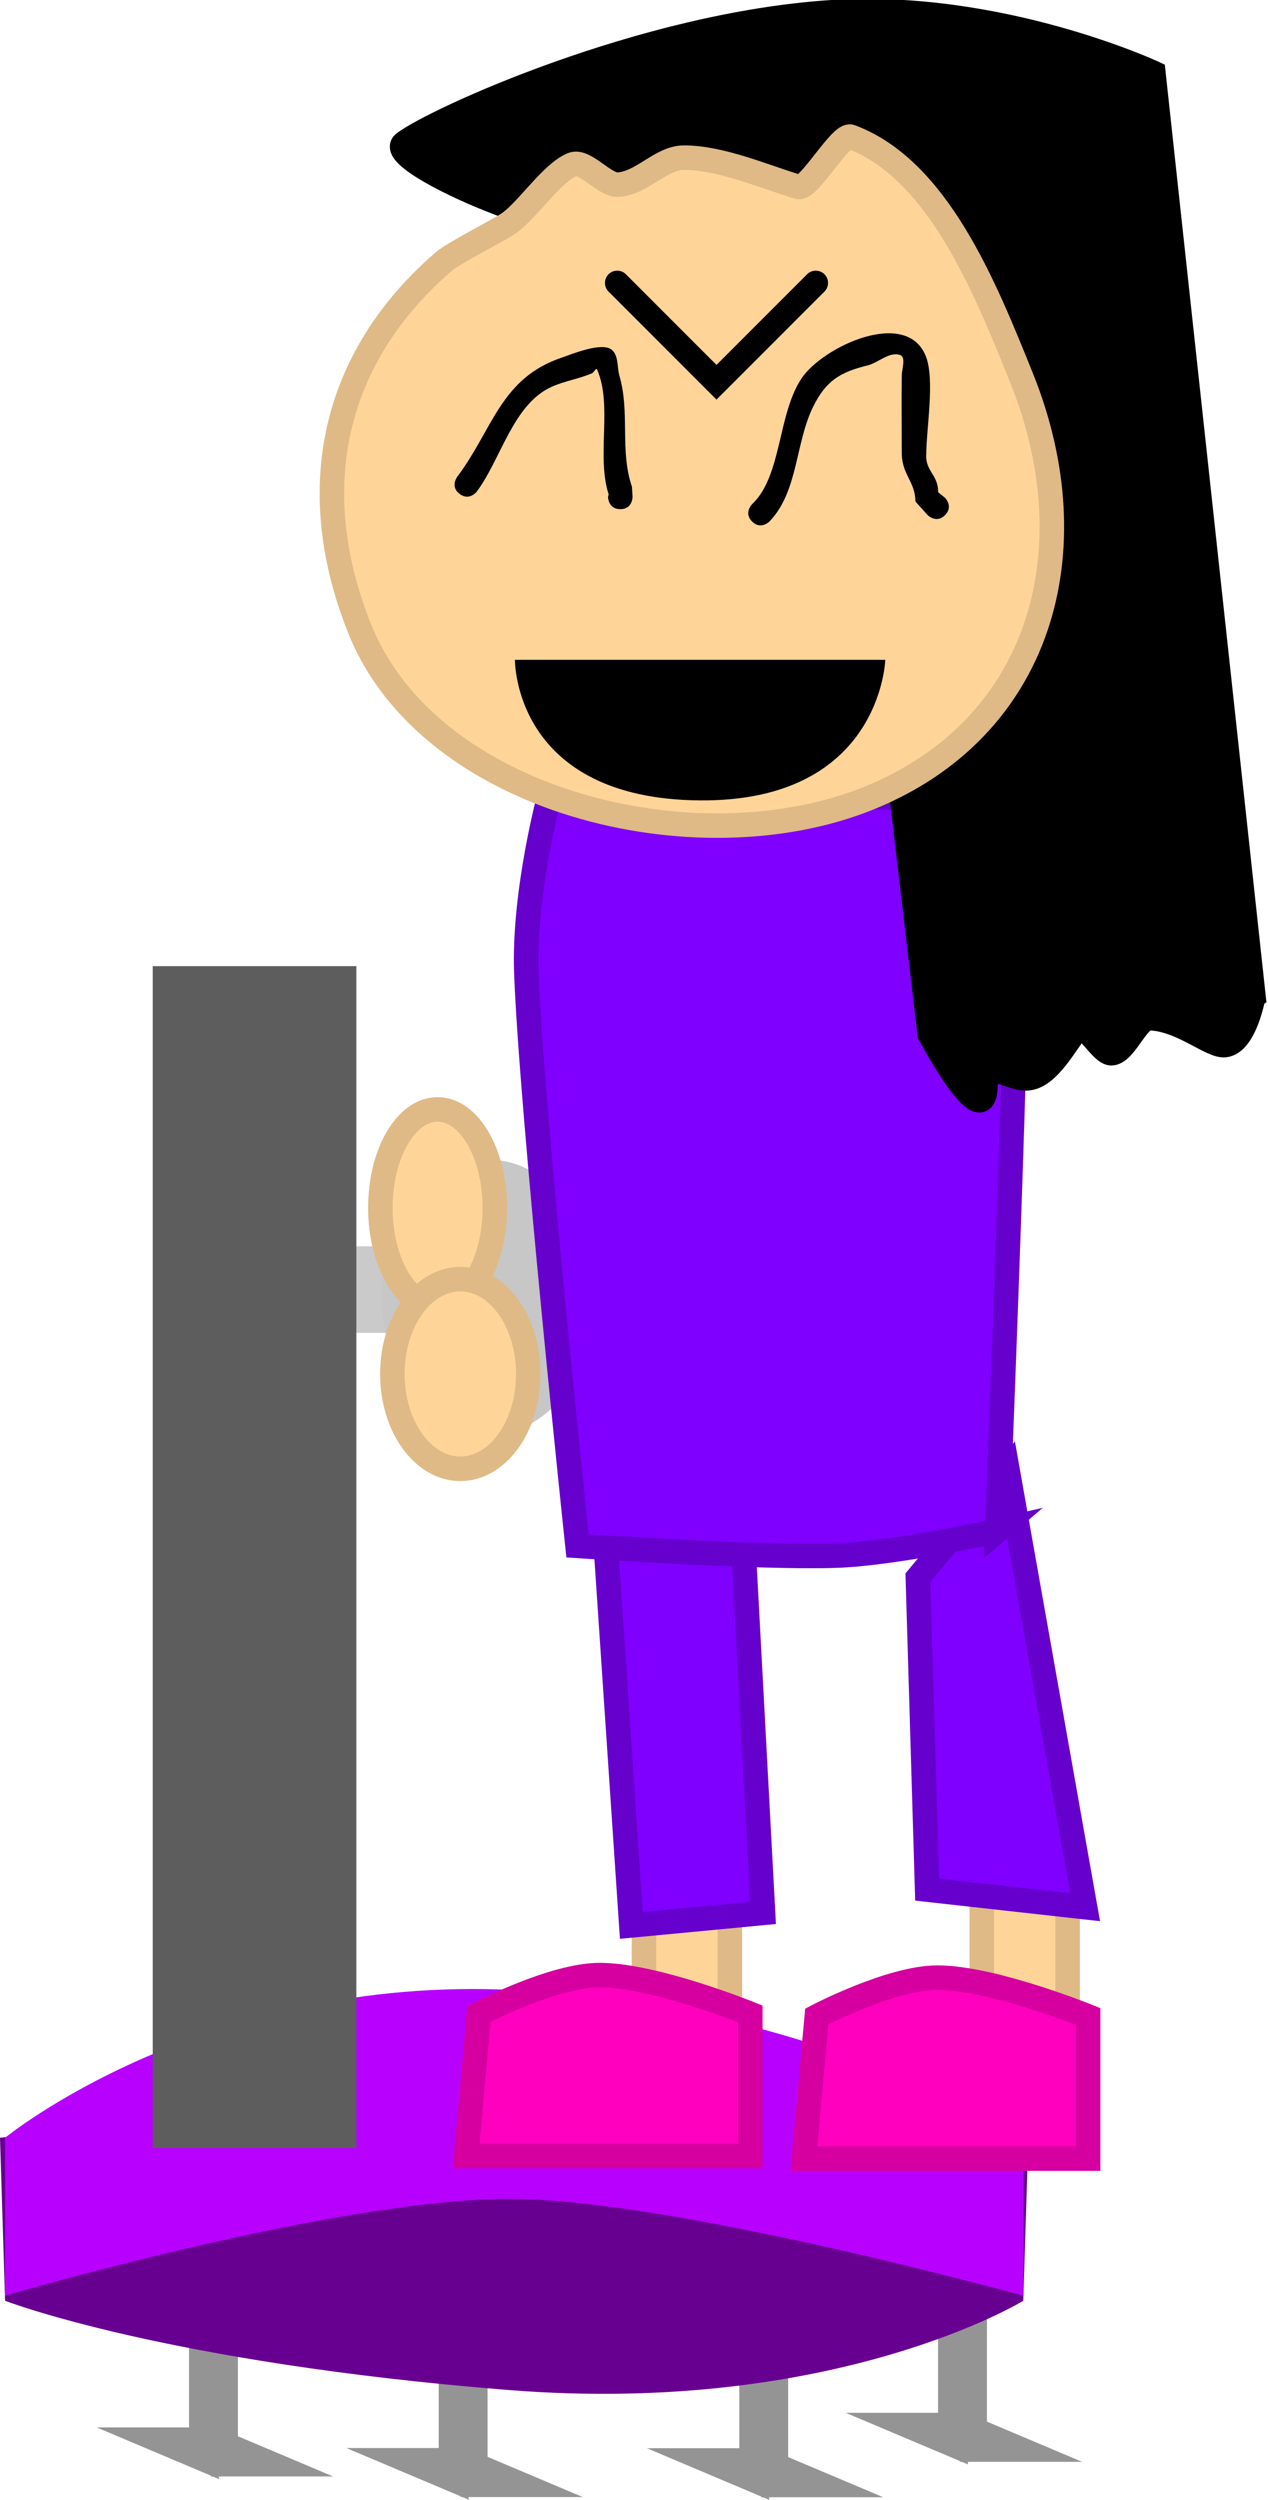 <svg version="1.1" xmlns="http://www.w3.org/2000/svg" xmlns:xlink="http://www.w3.org/1999/xlink" width="103.412" height="203.753" viewBox="0,0,103.412,203.753"><g transform="translate(-188.166,-77.511)"><g data-paper-data="{&quot;isPaintingLayer&quot;:true}" fill-rule="nonzero" stroke-linejoin="miter" stroke-miterlimit="10" stroke-dasharray="" stroke-dashoffset="0" style="mix-blend-mode: normal"><g stroke="none" stroke-linecap="butt"><g><g fill="#949494" stroke-width="0"><path d="M264.669,277.046v-11.957h3.986v11.957z"/><path d="M257.14,274.168h9.964v4.207z"/><path d="M276.415,278.163h-9.964v-4.207z" data-paper-data="{&quot;index&quot;:null}"/></g><g fill="#949494" stroke-width="0"><path d="M223.945,279.917v-11.957h3.986v11.957z"/><path d="M216.417,277.039h9.964v4.207z"/><path d="M235.691,281.034h-9.964v-4.207z" data-paper-data="{&quot;index&quot;:null}"/></g><g fill="#949494" stroke-width="0"><path d="M248.459,279.935v-11.957h3.986v11.957z"/><path d="M240.93,277.056h9.964v4.207z"/><path d="M260.205,281.052h-9.964v-4.207z" data-paper-data="{&quot;index&quot;:null}"/></g><g fill="#949494" stroke-width="0"><path d="M203.583,278.239v-11.957h3.986v11.957z"/><path d="M196.055,275.36h9.964v4.207z"/><path d="M215.329,279.355h-9.964v-4.207z" data-paper-data="{&quot;index&quot;:null}"/></g><g><path d="M188.581,265.036l-0.415,-13.286c0,0 28.105,-3.321 42.349,-3.321c13.69,0 41.519,3.321 41.519,3.321l-0.415,13.286c0,0 -15.316,9.386 -41.941,7.276c-28.057,-2.223 -41.096,-7.276 -41.096,-7.276z" fill="#670090" stroke-width="0"/><path d="M188.581,264.621v-12.871c0,0 16.226,-13.291 41.519,-12.04c25.185,1.246 41.519,12.04 41.519,12.04v12.871c0,0 -28.534,-7.889 -41.934,-7.889c-14.229,0 -41.103,7.889 -41.103,7.889z" fill="#b800ff" stroke-width="NaN"/></g></g><g stroke-width="0"><path d="M210.586,186.15v-7.058h17.438v7.058z" fill="#cacaca"/><path d="M236.743,183.244c0,6.191 -3.904,11.21 -8.719,11.21c-4.815,0 -8.719,-5.019 -8.719,-11.21c0,-6.191 3.904,-11.21 8.719,-11.21c4.815,0 8.719,5.019 8.719,11.21z" fill="#c7c7c7"/></g><path d="M200.622,252.58v-96.323h16.607v96.323z" fill="#5d5d5d" stroke-width="0"/></g><g stroke-width="2" stroke-linecap="butt"><path d="M240.688,240.992v-10.792h7v10.792z" data-paper-data="{&quot;index&quot;:null}" fill="#ffd499" stroke="#dfba86"/><path d="M226.177,253.242l1.054,-11.589c0,0 6.027,-3.161 9.833,-3.161c4.504,0 12.292,3.161 12.292,3.161v11.589z" data-paper-data="{&quot;index&quot;:null}" fill="#ff00bf" stroke="#d5009f"/></g><g stroke-width="2" stroke-linecap="butt"><path d="M268.237,241.2v-10.792h7v10.792z" data-paper-data="{&quot;index&quot;:null}" fill="#ffd499" stroke="#dfba86"/><path d="M253.725,253.449l1.054,-11.589c0,0 6.027,-3.161 9.833,-3.161c4.504,0 12.292,3.161 12.292,3.161v11.589z" data-paper-data="{&quot;index&quot;:null}" fill="#ff00bf" stroke="#d5009f"/></g><path d="M248.531,198.588l1.866,34.835l-10.743,1.02l-2.135,-31.732z" data-paper-data="{&quot;index&quot;:null}" fill="#7f00ff" stroke="#6600cc" stroke-width="2" stroke-linecap="round"/><path d="M270.33,197.293l6.33,35.664l-12.882,-1.434l-0.756,-25.422z" data-paper-data="{&quot;index&quot;:null}" fill="#7f00ff" stroke="#6600cc" stroke-width="2" stroke-linecap="round"/><path d="M269.492,202.273c0,0 -8.192,1.849 -13.089,2.026c-6.201,0.224 -21.138,-0.789 -21.138,-0.789c0,0 -3.765,-35.475 -4.172,-46.742c-0.24,-6.636 1.954,-14.666 1.954,-14.666l37.022,0.526c0,0 0.994,8.548 0.942,13.901c-0.103,10.625 -1.52,45.745 -1.52,45.745z" data-paper-data="{&quot;index&quot;:null}" fill="#7f00ff" stroke="#6600cc" stroke-width="2" stroke-linecap="butt"/><path d="M290.387,158.693c0,0 -0.667,3.803 -2.322,3.998c-1.115,0.131 -3.552,-2.127 -6.153,-2.196c-1.02,-0.027 -1.998,2.831 -3.103,2.861c-0.839,0.022 -2.182,-2.699 -2.781,-1.99c-0.949,1.125 -2.269,3.741 -3.911,4.014c-1.568,0.261 -3.479,-1.863 -3.588,0.761c-0.163,3.895 -4.539,-4.34 -4.539,-4.34l-6.952,-59.056c0,0 -18.277,-4.768 -28.689,-8.873c-4.47,-1.762 -8.194,-3.958 -7.242,-4.688c2.464,-1.887 19.451,-9.683 34.91,-10.674c13.701,-0.878 26.212,4.939 26.212,4.939l8.16,75.243z" data-paper-data="{&quot;index&quot;:null}" fill="#000000" stroke="#000000" stroke-width="2" stroke-linecap="butt"/><path d="M271.488,108.338c5.664,14.088 1.576,28.579 -12.512,34.243c-14.088,5.664 -35.802,0.289 -41.466,-13.799c-4.544,-11.303 -2.284,-22.061 6.823,-29.932c0.865,-0.748 4.309,-2.462 5.276,-3.106c1.541,-1.025 3.533,-4.136 5.244,-4.824c1.015,-0.408 2.613,1.716 3.728,1.644c1.962,-0.125 3.495,-2.205 5.364,-2.203c3.044,0.004 6.483,1.533 9.343,2.387c0.837,0.25 3.453,-4.39 4.255,-4.091c7.081,2.641 10.919,12.156 13.944,19.68z" data-paper-data="{&quot;index&quot;:null}" fill="#ffd499" stroke="#dfba86" stroke-width="2" stroke-linecap="butt"/><path d="M228.521,175.956c0,4.43 -2.089,8.021 -4.667,8.021c-2.577,0 -4.667,-3.591 -4.667,-8.021c0,-4.43 2.089,-8.021 4.667,-8.021c2.577,0 4.667,3.591 4.667,8.021z" data-paper-data="{&quot;index&quot;:null}" fill="#ffd499" stroke="#dfba86" stroke-width="2" stroke-linecap="butt"/><path d="M231.25,189.497c0,4.269 -2.481,7.729 -5.542,7.729c-3.061,0 -5.542,-3.46 -5.542,-7.729c0,-4.269 2.481,-7.729 5.542,-7.729c3.061,0 5.542,3.46 5.542,7.729z" data-paper-data="{&quot;index&quot;:null}" fill="#ffd499" stroke="#dfba86" stroke-width="2" stroke-linecap="butt"/><path d="M254.697,100.571l-8.097,8.097l-8.097,-8.097" fill="none" stroke="#000000" stroke-width="2" stroke-linecap="round"/><path d="M238.754,119.012c-1,0 -1,-1 -1,-1l0.051,-0.205c-1.018,-3.129 0.34,-7.288 -0.952,-10.191c-0.071,-0.159 -0.248,0.256 -0.409,0.324c-1.059,0.446 -2.22,0.624 -3.27,1.09c-3.165,1.403 -4.15,5.906 -6.119,8.541c0,0 -0.6,0.8 -1.4,0.2c-0.8,-0.6 -0.2,-1.4 -0.2,-1.4c2.911,-3.865 3.522,-8.045 8.556,-9.723c0.671,-0.224 3.214,-1.301 4.04,-0.633c0.579,0.469 0.429,1.427 0.637,2.143c0.868,2.996 0.015,6.102 1.015,9.017l0.051,0.837c0,0 0,1 -1,1z" fill="#000000" stroke="none" stroke-width="0.5" stroke-linecap="butt"/><path d="M265.239,119.5c-0.707,0.707 -1.414,0 -1.414,0l-0.998,-1.106c-0.03,-1.65 -1.05,-2.115 -1.118,-3.851c0,-2.141 -0.026,-4.285 0,-6.427c0.007,-0.563 0.376,-1.52 -0.164,-1.68c-0.888,-0.263 -1.742,0.642 -2.642,0.863c-2.229,0.548 -3.372,1.252 -4.405,3.33c-1.488,2.993 -1.22,6.934 -3.581,9.39c0,0 -0.707,0.707 -1.414,0c-0.707,-0.707 0,-1.414 0,-1.414c2.439,-2.294 2.076,-7.345 4.043,-10.266c1.747,-2.594 8.557,-5.749 10.126,-1.792c0.756,1.908 0.036,5.898 0.036,7.995c-0.097,1.362 0.994,1.671 0.965,3.085l0.564,0.457c0,0 0.707,0.707 0,1.414z" fill="#000000" stroke="none" stroke-width="0.5" stroke-linecap="butt"/><path d="M260.366,131.291c0,0 -0.345,11.567 -15.102,11.457c-15.245,-0.113 -15.102,-11.457 -15.102,-11.457z" fill="#000000" stroke="none" stroke-width="0" stroke-linecap="butt"/></g></g></svg>
